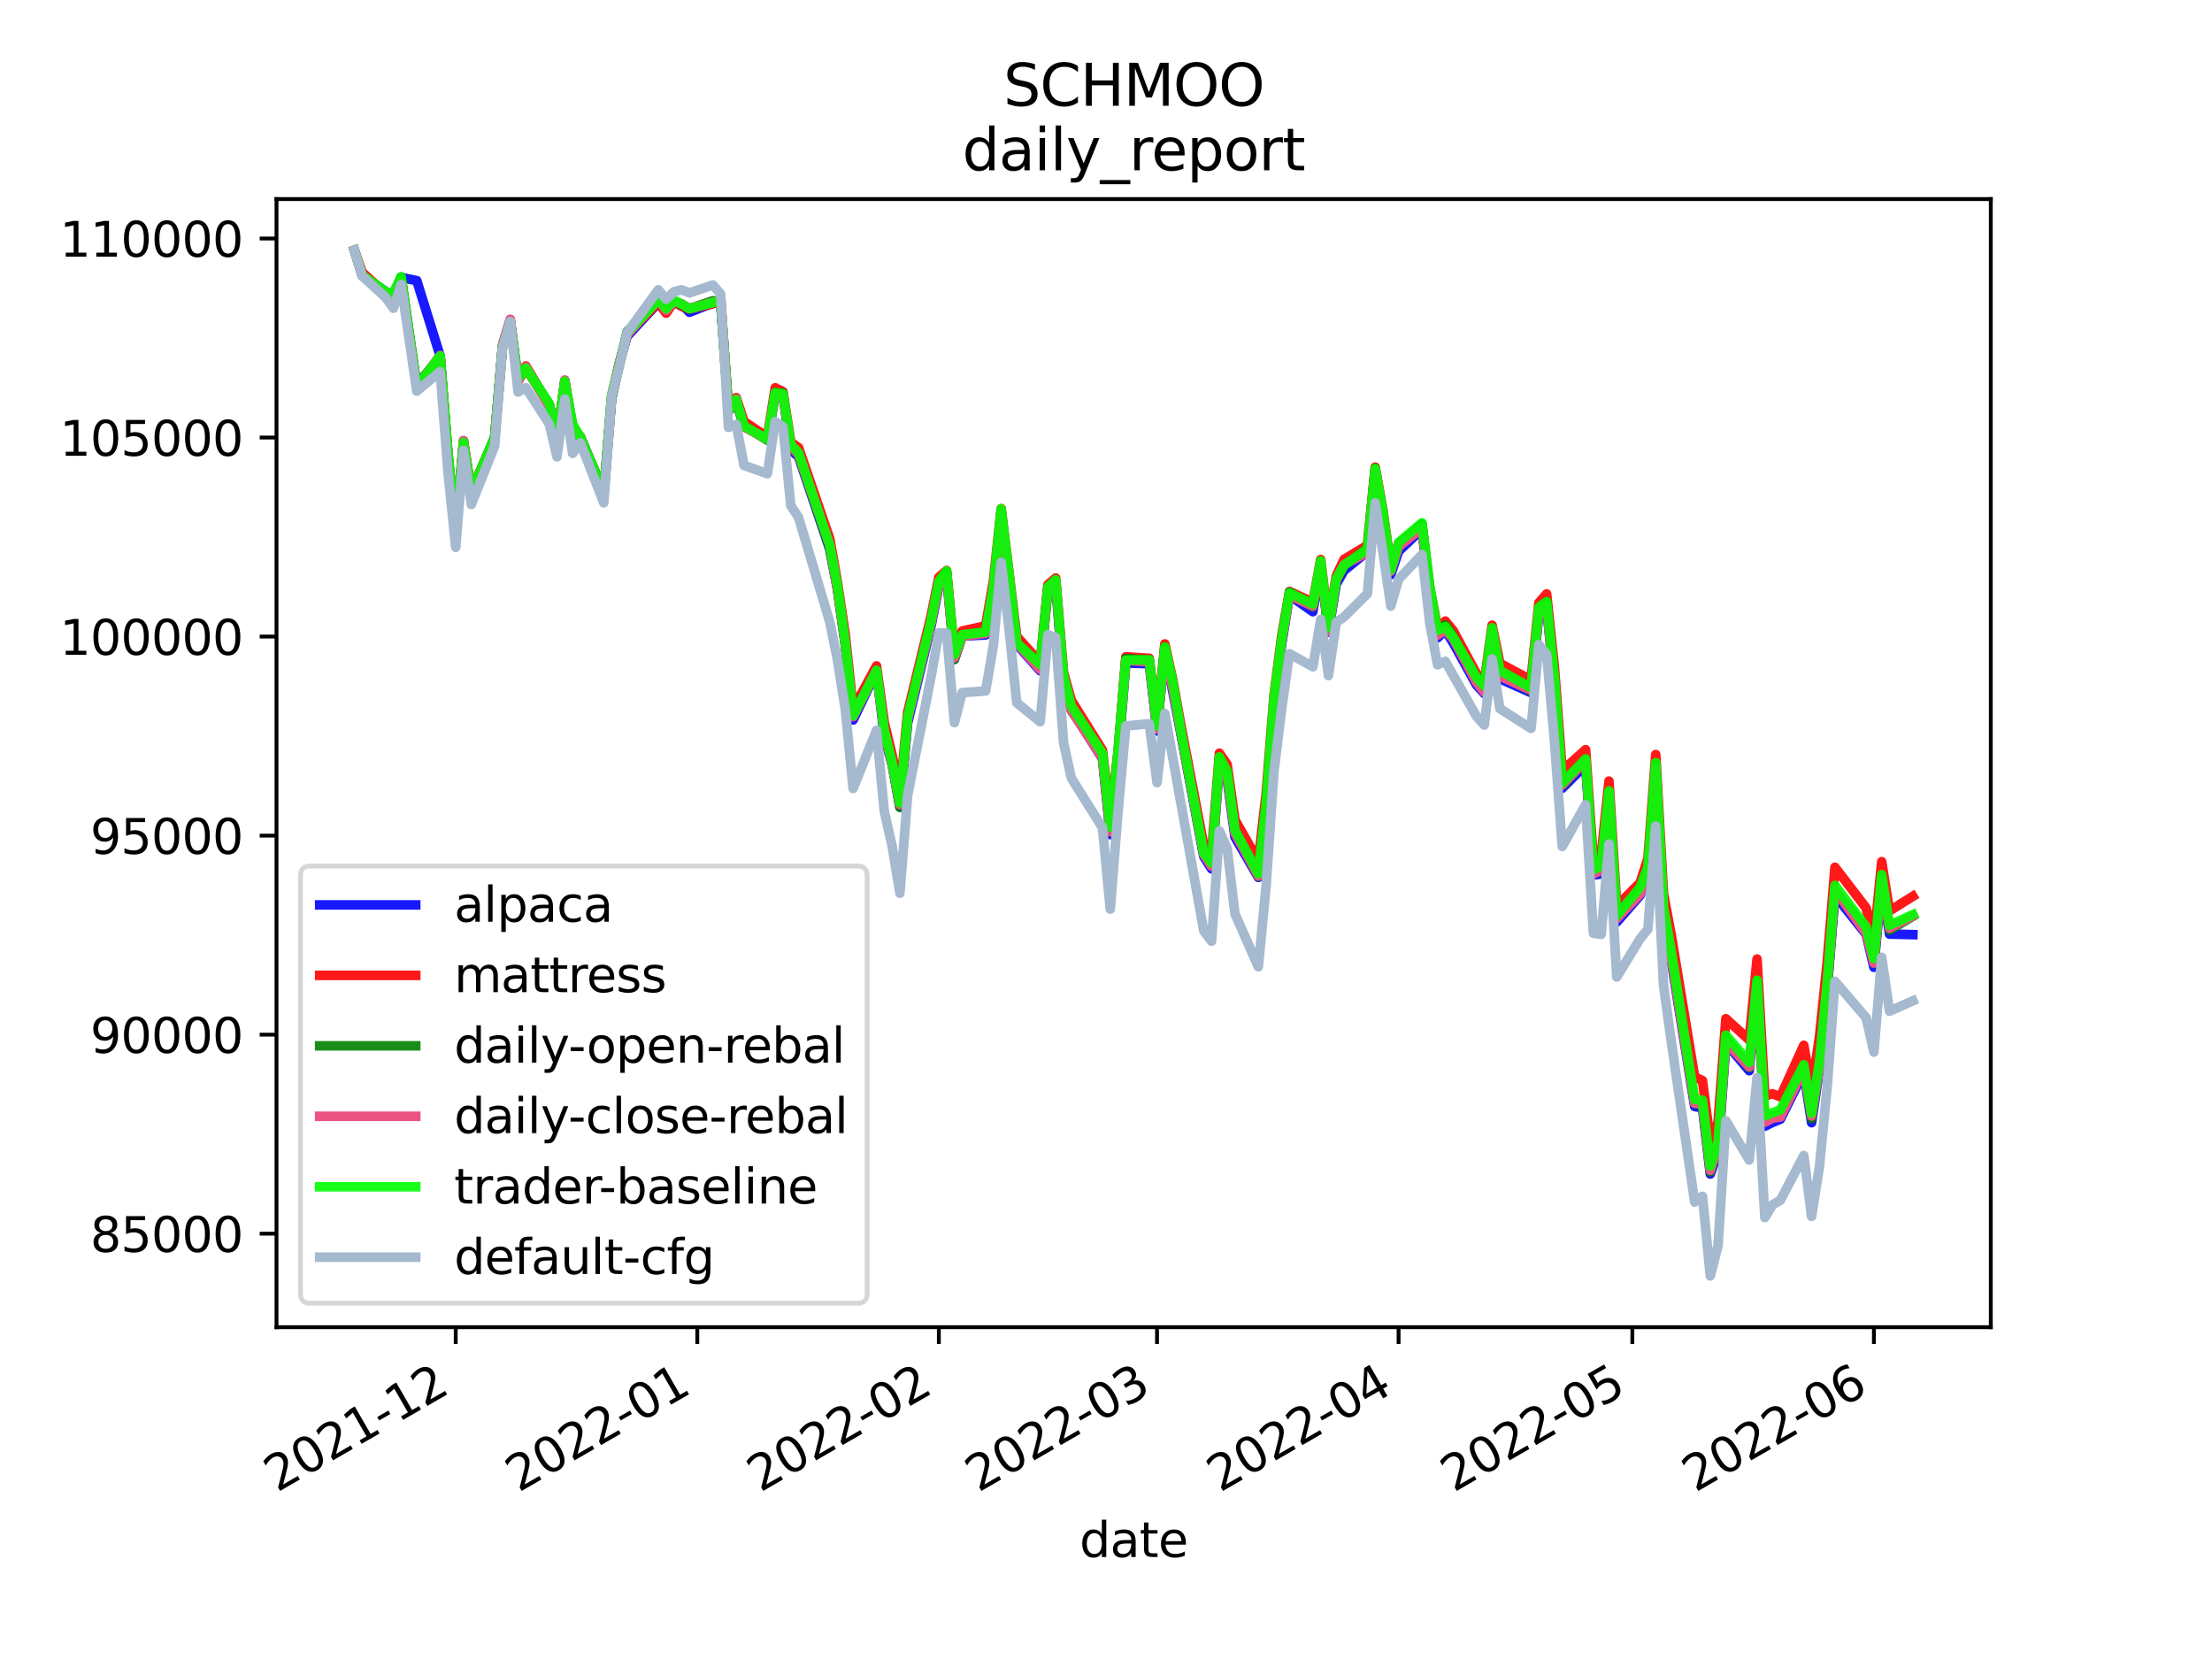 <?xml version="1.0" encoding="utf-8" standalone="no"?>
<!DOCTYPE svg PUBLIC "-//W3C//DTD SVG 1.1//EN"
  "http://www.w3.org/Graphics/SVG/1.1/DTD/svg11.dtd">
<svg height="345.6pt" version="1.1" viewBox="0 0 460.8 345.6" width="460.8pt" xmlns="http://www.w3.org/2000/svg" xmlns:xlink="http://www.w3.org/1999/xlink">
 <defs>
  <style type="text/css">*{stroke-linecap:butt;stroke-linejoin:round;}</style>
 </defs>
 <g id="figure_1">
  <g id="patch_1">
   <path d="M 0 345.6 
L 460.8 345.6 
L 460.8 0 
L 0 0 
z
" style="fill:#ffffff;"/>
  </g>
  <g id="axes_1">
   <g id="patch_2">
    <path d="M 57.6 276.48 
L 414.72 276.48 
L 414.72 41.472 
L 57.6 41.472 
z
" style="fill:#ffffff;"/>
   </g>
   <g id="matplotlib.axis_1">
    <g id="xtick_1">
     <g id="line2d_1">
      <defs>
       <path d="M 0 0 
L 0 3.5 
" id="m71622a6146" style="stroke:#000000;stroke-width:0.8;"/>
      </defs>
      <g>
       <use style="stroke:#000000;stroke-width:0.8;" x="94.935" xlink:href="#m71622a6146" y="276.48"/>
      </g>
     </g>
     <g id="text_1">
      <!-- 2021-12 -->
      <g transform="translate(57.71 310.952)rotate(-30)scale(0.1 -0.1)">
       <defs>
        <path d="M 1228 531 
L 3431 531 
L 3431 0 
L 469 0 
L 469 531 
Q 828 903 1448 1529 
Q 2069 2156 2228 2338 
Q 2531 2678 2651 2914 
Q 2772 3150 2772 3378 
Q 2772 3750 2511 3984 
Q 2250 4219 1831 4219 
Q 1534 4219 1204 4116 
Q 875 4013 500 3803 
L 500 4441 
Q 881 4594 1212 4672 
Q 1544 4750 1819 4750 
Q 2544 4750 2975 4387 
Q 3406 4025 3406 3419 
Q 3406 3131 3298 2873 
Q 3191 2616 2906 2266 
Q 2828 2175 2409 1742 
Q 1991 1309 1228 531 
z
" id="DejaVuSans-32" transform="scale(0.016)"/>
        <path d="M 2034 4250 
Q 1547 4250 1301 3770 
Q 1056 3291 1056 2328 
Q 1056 1369 1301 889 
Q 1547 409 2034 409 
Q 2525 409 2770 889 
Q 3016 1369 3016 2328 
Q 3016 3291 2770 3770 
Q 2525 4250 2034 4250 
z
M 2034 4750 
Q 2819 4750 3233 4129 
Q 3647 3509 3647 2328 
Q 3647 1150 3233 529 
Q 2819 -91 2034 -91 
Q 1250 -91 836 529 
Q 422 1150 422 2328 
Q 422 3509 836 4129 
Q 1250 4750 2034 4750 
z
" id="DejaVuSans-30" transform="scale(0.016)"/>
        <path d="M 794 531 
L 1825 531 
L 1825 4091 
L 703 3866 
L 703 4441 
L 1819 4666 
L 2450 4666 
L 2450 531 
L 3481 531 
L 3481 0 
L 794 0 
L 794 531 
z
" id="DejaVuSans-31" transform="scale(0.016)"/>
        <path d="M 313 2009 
L 1997 2009 
L 1997 1497 
L 313 1497 
L 313 2009 
z
" id="DejaVuSans-2d" transform="scale(0.016)"/>
       </defs>
       <use xlink:href="#DejaVuSans-32"/>
       <use x="63.623" xlink:href="#DejaVuSans-30"/>
       <use x="127.246" xlink:href="#DejaVuSans-32"/>
       <use x="190.869" xlink:href="#DejaVuSans-31"/>
       <use x="254.492" xlink:href="#DejaVuSans-2d"/>
       <use x="290.576" xlink:href="#DejaVuSans-31"/>
       <use x="354.199" xlink:href="#DejaVuSans-32"/>
      </g>
     </g>
    </g>
    <g id="xtick_2">
     <g id="line2d_2">
      <g>
       <use style="stroke:#000000;stroke-width:0.8;" x="145.257" xlink:href="#m71622a6146" y="276.48"/>
      </g>
     </g>
     <g id="text_2">
      <!-- 2022-01 -->
      <g transform="translate(108.032 310.952)rotate(-30)scale(0.1 -0.1)">
       <use xlink:href="#DejaVuSans-32"/>
       <use x="63.623" xlink:href="#DejaVuSans-30"/>
       <use x="127.246" xlink:href="#DejaVuSans-32"/>
       <use x="190.869" xlink:href="#DejaVuSans-32"/>
       <use x="254.492" xlink:href="#DejaVuSans-2d"/>
       <use x="290.576" xlink:href="#DejaVuSans-30"/>
       <use x="354.199" xlink:href="#DejaVuSans-31"/>
      </g>
     </g>
    </g>
    <g id="xtick_3">
     <g id="line2d_3">
      <g>
       <use style="stroke:#000000;stroke-width:0.8;" x="195.578" xlink:href="#m71622a6146" y="276.48"/>
      </g>
     </g>
     <g id="text_3">
      <!-- 2022-02 -->
      <g transform="translate(158.353 310.952)rotate(-30)scale(0.1 -0.1)">
       <use xlink:href="#DejaVuSans-32"/>
       <use x="63.623" xlink:href="#DejaVuSans-30"/>
       <use x="127.246" xlink:href="#DejaVuSans-32"/>
       <use x="190.869" xlink:href="#DejaVuSans-32"/>
       <use x="254.492" xlink:href="#DejaVuSans-2d"/>
       <use x="290.576" xlink:href="#DejaVuSans-30"/>
       <use x="354.199" xlink:href="#DejaVuSans-32"/>
      </g>
     </g>
    </g>
    <g id="xtick_4">
     <g id="line2d_4">
      <g>
       <use style="stroke:#000000;stroke-width:0.8;" x="241.03" xlink:href="#m71622a6146" y="276.48"/>
      </g>
     </g>
     <g id="text_4">
      <!-- 2022-03 -->
      <g transform="translate(203.805 310.952)rotate(-30)scale(0.1 -0.1)">
       <defs>
        <path d="M 2597 2516 
Q 3050 2419 3304 2112 
Q 3559 1806 3559 1356 
Q 3559 666 3084 287 
Q 2609 -91 1734 -91 
Q 1441 -91 1130 -33 
Q 819 25 488 141 
L 488 750 
Q 750 597 1062 519 
Q 1375 441 1716 441 
Q 2309 441 2620 675 
Q 2931 909 2931 1356 
Q 2931 1769 2642 2001 
Q 2353 2234 1838 2234 
L 1294 2234 
L 1294 2753 
L 1863 2753 
Q 2328 2753 2575 2939 
Q 2822 3125 2822 3475 
Q 2822 3834 2567 4026 
Q 2313 4219 1838 4219 
Q 1578 4219 1281 4162 
Q 984 4106 628 3988 
L 628 4550 
Q 988 4650 1302 4700 
Q 1616 4750 1894 4750 
Q 2613 4750 3031 4423 
Q 3450 4097 3450 3541 
Q 3450 3153 3228 2886 
Q 3006 2619 2597 2516 
z
" id="DejaVuSans-33" transform="scale(0.016)"/>
       </defs>
       <use xlink:href="#DejaVuSans-32"/>
       <use x="63.623" xlink:href="#DejaVuSans-30"/>
       <use x="127.246" xlink:href="#DejaVuSans-32"/>
       <use x="190.869" xlink:href="#DejaVuSans-32"/>
       <use x="254.492" xlink:href="#DejaVuSans-2d"/>
       <use x="290.576" xlink:href="#DejaVuSans-30"/>
       <use x="354.199" xlink:href="#DejaVuSans-33"/>
      </g>
     </g>
    </g>
    <g id="xtick_5">
     <g id="line2d_5">
      <g>
       <use style="stroke:#000000;stroke-width:0.8;" x="291.351" xlink:href="#m71622a6146" y="276.48"/>
      </g>
     </g>
     <g id="text_5">
      <!-- 2022-04 -->
      <g transform="translate(254.126 310.952)rotate(-30)scale(0.1 -0.1)">
       <defs>
        <path d="M 2419 4116 
L 825 1625 
L 2419 1625 
L 2419 4116 
z
M 2253 4666 
L 3047 4666 
L 3047 1625 
L 3713 1625 
L 3713 1100 
L 3047 1100 
L 3047 0 
L 2419 0 
L 2419 1100 
L 313 1100 
L 313 1709 
L 2253 4666 
z
" id="DejaVuSans-34" transform="scale(0.016)"/>
       </defs>
       <use xlink:href="#DejaVuSans-32"/>
       <use x="63.623" xlink:href="#DejaVuSans-30"/>
       <use x="127.246" xlink:href="#DejaVuSans-32"/>
       <use x="190.869" xlink:href="#DejaVuSans-32"/>
       <use x="254.492" xlink:href="#DejaVuSans-2d"/>
       <use x="290.576" xlink:href="#DejaVuSans-30"/>
       <use x="354.199" xlink:href="#DejaVuSans-34"/>
      </g>
     </g>
    </g>
    <g id="xtick_6">
     <g id="line2d_6">
      <g>
       <use style="stroke:#000000;stroke-width:0.8;" x="340.049" xlink:href="#m71622a6146" y="276.48"/>
      </g>
     </g>
     <g id="text_6">
      <!-- 2022-05 -->
      <g transform="translate(302.825 310.952)rotate(-30)scale(0.1 -0.1)">
       <defs>
        <path d="M 691 4666 
L 3169 4666 
L 3169 4134 
L 1269 4134 
L 1269 2991 
Q 1406 3038 1543 3061 
Q 1681 3084 1819 3084 
Q 2600 3084 3056 2656 
Q 3513 2228 3513 1497 
Q 3513 744 3044 326 
Q 2575 -91 1722 -91 
Q 1428 -91 1123 -41 
Q 819 9 494 109 
L 494 744 
Q 775 591 1075 516 
Q 1375 441 1709 441 
Q 2250 441 2565 725 
Q 2881 1009 2881 1497 
Q 2881 1984 2565 2268 
Q 2250 2553 1709 2553 
Q 1456 2553 1204 2497 
Q 953 2441 691 2322 
L 691 4666 
z
" id="DejaVuSans-35" transform="scale(0.016)"/>
       </defs>
       <use xlink:href="#DejaVuSans-32"/>
       <use x="63.623" xlink:href="#DejaVuSans-30"/>
       <use x="127.246" xlink:href="#DejaVuSans-32"/>
       <use x="190.869" xlink:href="#DejaVuSans-32"/>
       <use x="254.492" xlink:href="#DejaVuSans-2d"/>
       <use x="290.576" xlink:href="#DejaVuSans-30"/>
       <use x="354.199" xlink:href="#DejaVuSans-35"/>
      </g>
     </g>
    </g>
    <g id="xtick_7">
     <g id="line2d_7">
      <g>
       <use style="stroke:#000000;stroke-width:0.8;" x="390.371" xlink:href="#m71622a6146" y="276.48"/>
      </g>
     </g>
     <g id="text_7">
      <!-- 2022-06 -->
      <g transform="translate(353.146 310.952)rotate(-30)scale(0.1 -0.1)">
       <defs>
        <path d="M 2113 2584 
Q 1688 2584 1439 2293 
Q 1191 2003 1191 1497 
Q 1191 994 1439 701 
Q 1688 409 2113 409 
Q 2538 409 2786 701 
Q 3034 994 3034 1497 
Q 3034 2003 2786 2293 
Q 2538 2584 2113 2584 
z
M 3366 4563 
L 3366 3988 
Q 3128 4100 2886 4159 
Q 2644 4219 2406 4219 
Q 1781 4219 1451 3797 
Q 1122 3375 1075 2522 
Q 1259 2794 1537 2939 
Q 1816 3084 2150 3084 
Q 2853 3084 3261 2657 
Q 3669 2231 3669 1497 
Q 3669 778 3244 343 
Q 2819 -91 2113 -91 
Q 1303 -91 875 529 
Q 447 1150 447 2328 
Q 447 3434 972 4092 
Q 1497 4750 2381 4750 
Q 2619 4750 2861 4703 
Q 3103 4656 3366 4563 
z
" id="DejaVuSans-36" transform="scale(0.016)"/>
       </defs>
       <use xlink:href="#DejaVuSans-32"/>
       <use x="63.623" xlink:href="#DejaVuSans-30"/>
       <use x="127.246" xlink:href="#DejaVuSans-32"/>
       <use x="190.869" xlink:href="#DejaVuSans-32"/>
       <use x="254.492" xlink:href="#DejaVuSans-2d"/>
       <use x="290.576" xlink:href="#DejaVuSans-30"/>
       <use x="354.199" xlink:href="#DejaVuSans-36"/>
      </g>
     </g>
    </g>
    <g id="text_8">
     <!-- date -->
     <g transform="translate(224.885 324.351)scale(0.1 -0.1)">
      <defs>
       <path d="M 2906 2969 
L 2906 4863 
L 3481 4863 
L 3481 0 
L 2906 0 
L 2906 525 
Q 2725 213 2448 61 
Q 2172 -91 1784 -91 
Q 1150 -91 751 415 
Q 353 922 353 1747 
Q 353 2572 751 3078 
Q 1150 3584 1784 3584 
Q 2172 3584 2448 3432 
Q 2725 3281 2906 2969 
z
M 947 1747 
Q 947 1113 1208 752 
Q 1469 391 1925 391 
Q 2381 391 2643 752 
Q 2906 1113 2906 1747 
Q 2906 2381 2643 2742 
Q 2381 3103 1925 3103 
Q 1469 3103 1208 2742 
Q 947 2381 947 1747 
z
" id="DejaVuSans-64" transform="scale(0.016)"/>
       <path d="M 2194 1759 
Q 1497 1759 1228 1600 
Q 959 1441 959 1056 
Q 959 750 1161 570 
Q 1363 391 1709 391 
Q 2188 391 2477 730 
Q 2766 1069 2766 1631 
L 2766 1759 
L 2194 1759 
z
M 3341 1997 
L 3341 0 
L 2766 0 
L 2766 531 
Q 2569 213 2275 61 
Q 1981 -91 1556 -91 
Q 1019 -91 701 211 
Q 384 513 384 1019 
Q 384 1609 779 1909 
Q 1175 2209 1959 2209 
L 2766 2209 
L 2766 2266 
Q 2766 2663 2505 2880 
Q 2244 3097 1772 3097 
Q 1472 3097 1187 3025 
Q 903 2953 641 2809 
L 641 3341 
Q 956 3463 1253 3523 
Q 1550 3584 1831 3584 
Q 2591 3584 2966 3190 
Q 3341 2797 3341 1997 
z
" id="DejaVuSans-61" transform="scale(0.016)"/>
       <path d="M 1172 4494 
L 1172 3500 
L 2356 3500 
L 2356 3053 
L 1172 3053 
L 1172 1153 
Q 1172 725 1289 603 
Q 1406 481 1766 481 
L 2356 481 
L 2356 0 
L 1766 0 
Q 1100 0 847 248 
Q 594 497 594 1153 
L 594 3053 
L 172 3053 
L 172 3500 
L 594 3500 
L 594 4494 
L 1172 4494 
z
" id="DejaVuSans-74" transform="scale(0.016)"/>
       <path d="M 3597 1894 
L 3597 1613 
L 953 1613 
Q 991 1019 1311 708 
Q 1631 397 2203 397 
Q 2534 397 2845 478 
Q 3156 559 3463 722 
L 3463 178 
Q 3153 47 2828 -22 
Q 2503 -91 2169 -91 
Q 1331 -91 842 396 
Q 353 884 353 1716 
Q 353 2575 817 3079 
Q 1281 3584 2069 3584 
Q 2775 3584 3186 3129 
Q 3597 2675 3597 1894 
z
M 3022 2063 
Q 3016 2534 2758 2815 
Q 2500 3097 2075 3097 
Q 1594 3097 1305 2825 
Q 1016 2553 972 2059 
L 3022 2063 
z
" id="DejaVuSans-65" transform="scale(0.016)"/>
      </defs>
      <use xlink:href="#DejaVuSans-64"/>
      <use x="63.477" xlink:href="#DejaVuSans-61"/>
      <use x="124.756" xlink:href="#DejaVuSans-74"/>
      <use x="163.965" xlink:href="#DejaVuSans-65"/>
     </g>
    </g>
   </g>
   <g id="matplotlib.axis_2">
    <g id="ytick_1">
     <g id="line2d_8">
      <defs>
       <path d="M 0 0 
L -3.5 0 
" id="m36305929ef" style="stroke:#000000;stroke-width:0.8;"/>
      </defs>
      <g>
       <use style="stroke:#000000;stroke-width:0.8;" x="57.6" xlink:href="#m36305929ef" y="257.002"/>
      </g>
     </g>
     <g id="text_9">
      <!-- 85000 -->
      <g transform="translate(18.788 260.801)scale(0.1 -0.1)">
       <defs>
        <path d="M 2034 2216 
Q 1584 2216 1326 1975 
Q 1069 1734 1069 1313 
Q 1069 891 1326 650 
Q 1584 409 2034 409 
Q 2484 409 2743 651 
Q 3003 894 3003 1313 
Q 3003 1734 2745 1975 
Q 2488 2216 2034 2216 
z
M 1403 2484 
Q 997 2584 770 2862 
Q 544 3141 544 3541 
Q 544 4100 942 4425 
Q 1341 4750 2034 4750 
Q 2731 4750 3128 4425 
Q 3525 4100 3525 3541 
Q 3525 3141 3298 2862 
Q 3072 2584 2669 2484 
Q 3125 2378 3379 2068 
Q 3634 1759 3634 1313 
Q 3634 634 3220 271 
Q 2806 -91 2034 -91 
Q 1263 -91 848 271 
Q 434 634 434 1313 
Q 434 1759 690 2068 
Q 947 2378 1403 2484 
z
M 1172 3481 
Q 1172 3119 1398 2916 
Q 1625 2713 2034 2713 
Q 2441 2713 2670 2916 
Q 2900 3119 2900 3481 
Q 2900 3844 2670 4047 
Q 2441 4250 2034 4250 
Q 1625 4250 1398 4047 
Q 1172 3844 1172 3481 
z
" id="DejaVuSans-38" transform="scale(0.016)"/>
       </defs>
       <use xlink:href="#DejaVuSans-38"/>
       <use x="63.623" xlink:href="#DejaVuSans-35"/>
       <use x="127.246" xlink:href="#DejaVuSans-30"/>
       <use x="190.869" xlink:href="#DejaVuSans-30"/>
       <use x="254.492" xlink:href="#DejaVuSans-30"/>
      </g>
     </g>
    </g>
    <g id="ytick_2">
     <g id="line2d_9">
      <g>
       <use style="stroke:#000000;stroke-width:0.8;" x="57.6" xlink:href="#m36305929ef" y="215.538"/>
      </g>
     </g>
     <g id="text_10">
      <!-- 90000 -->
      <g transform="translate(18.788 219.337)scale(0.1 -0.1)">
       <defs>
        <path d="M 703 97 
L 703 672 
Q 941 559 1184 500 
Q 1428 441 1663 441 
Q 2288 441 2617 861 
Q 2947 1281 2994 2138 
Q 2813 1869 2534 1725 
Q 2256 1581 1919 1581 
Q 1219 1581 811 2004 
Q 403 2428 403 3163 
Q 403 3881 828 4315 
Q 1253 4750 1959 4750 
Q 2769 4750 3195 4129 
Q 3622 3509 3622 2328 
Q 3622 1225 3098 567 
Q 2575 -91 1691 -91 
Q 1453 -91 1209 -44 
Q 966 3 703 97 
z
M 1959 2075 
Q 2384 2075 2632 2365 
Q 2881 2656 2881 3163 
Q 2881 3666 2632 3958 
Q 2384 4250 1959 4250 
Q 1534 4250 1286 3958 
Q 1038 3666 1038 3163 
Q 1038 2656 1286 2365 
Q 1534 2075 1959 2075 
z
" id="DejaVuSans-39" transform="scale(0.016)"/>
       </defs>
       <use xlink:href="#DejaVuSans-39"/>
       <use x="63.623" xlink:href="#DejaVuSans-30"/>
       <use x="127.246" xlink:href="#DejaVuSans-30"/>
       <use x="190.869" xlink:href="#DejaVuSans-30"/>
       <use x="254.492" xlink:href="#DejaVuSans-30"/>
      </g>
     </g>
    </g>
    <g id="ytick_3">
     <g id="line2d_10">
      <g>
       <use style="stroke:#000000;stroke-width:0.8;" x="57.6" xlink:href="#m36305929ef" y="174.074"/>
      </g>
     </g>
     <g id="text_11">
      <!-- 95000 -->
      <g transform="translate(18.788 177.873)scale(0.1 -0.1)">
       <use xlink:href="#DejaVuSans-39"/>
       <use x="63.623" xlink:href="#DejaVuSans-35"/>
       <use x="127.246" xlink:href="#DejaVuSans-30"/>
       <use x="190.869" xlink:href="#DejaVuSans-30"/>
       <use x="254.492" xlink:href="#DejaVuSans-30"/>
      </g>
     </g>
    </g>
    <g id="ytick_4">
     <g id="line2d_11">
      <g>
       <use style="stroke:#000000;stroke-width:0.8;" x="57.6" xlink:href="#m36305929ef" y="132.61"/>
      </g>
     </g>
     <g id="text_12">
      <!-- 100000 -->
      <g transform="translate(12.425 136.409)scale(0.1 -0.1)">
       <use xlink:href="#DejaVuSans-31"/>
       <use x="63.623" xlink:href="#DejaVuSans-30"/>
       <use x="127.246" xlink:href="#DejaVuSans-30"/>
       <use x="190.869" xlink:href="#DejaVuSans-30"/>
       <use x="254.492" xlink:href="#DejaVuSans-30"/>
       <use x="318.115" xlink:href="#DejaVuSans-30"/>
      </g>
     </g>
    </g>
    <g id="ytick_5">
     <g id="line2d_12">
      <g>
       <use style="stroke:#000000;stroke-width:0.8;" x="57.6" xlink:href="#m36305929ef" y="91.146"/>
      </g>
     </g>
     <g id="text_13">
      <!-- 105000 -->
      <g transform="translate(12.425 94.945)scale(0.1 -0.1)">
       <use xlink:href="#DejaVuSans-31"/>
       <use x="63.623" xlink:href="#DejaVuSans-30"/>
       <use x="127.246" xlink:href="#DejaVuSans-35"/>
       <use x="190.869" xlink:href="#DejaVuSans-30"/>
       <use x="254.492" xlink:href="#DejaVuSans-30"/>
       <use x="318.115" xlink:href="#DejaVuSans-30"/>
      </g>
     </g>
    </g>
    <g id="ytick_6">
     <g id="line2d_13">
      <g>
       <use style="stroke:#000000;stroke-width:0.8;" x="57.6" xlink:href="#m36305929ef" y="49.682"/>
      </g>
     </g>
     <g id="text_14">
      <!-- 110000 -->
      <g transform="translate(12.425 53.481)scale(0.1 -0.1)">
       <use xlink:href="#DejaVuSans-31"/>
       <use x="63.623" xlink:href="#DejaVuSans-31"/>
       <use x="127.246" xlink:href="#DejaVuSans-30"/>
       <use x="190.869" xlink:href="#DejaVuSans-30"/>
       <use x="254.492" xlink:href="#DejaVuSans-30"/>
       <use x="318.115" xlink:href="#DejaVuSans-30"/>
      </g>
     </g>
    </g>
   </g>
   <g id="line2d_14">
    <path clip-path="url(#pebfef2910b)" d="M 73.833 52.154 
L 75.456 57.334 
L 80.326 60.711 
L 81.949 61.532 
L 83.572 57.808 
L 86.819 58.454 
L 91.689 74.152 
L 93.312 94.46 
L 94.935 110.737 
L 96.559 92.384 
L 98.182 102.815 
L 103.052 91.159 
L 104.675 72.065 
L 106.298 66.673 
L 107.921 79.144 
L 109.545 76.431 
L 114.415 84.424 
L 116.038 91.717 
L 117.661 79.714 
L 119.284 88.915 
L 120.908 91.333 
L 125.777 103.071 
L 127.401 83.107 
L 129.024 75.633 
L 130.647 70.045 
L 137.14 63.048 
L 138.764 64.478 
L 140.387 63.072 
L 142.01 63.389 
L 143.633 65.048 
L 148.503 63.121 
L 150.127 63.063 
L 151.75 85.426 
L 153.373 83.763 
L 154.996 88.796 
L 159.866 91.333 
L 161.489 82.39 
L 163.113 82.247 
L 164.736 93.709 
L 166.359 95.164 
L 172.852 114.412 
L 174.476 122.853 
L 176.099 134.469 
L 177.722 149.994 
L 182.592 139.795 
L 184.215 153.33 
L 185.839 159.25 
L 187.462 168.119 
L 189.085 150.582 
L 193.955 130.429 
L 195.578 122.147 
L 197.201 119.849 
L 198.825 137.338 
L 200.448 132.507 
L 205.318 132.268 
L 206.941 123.44 
L 208.564 106.465 
L 211.811 134.242 
L 216.681 139.731 
L 218.304 122.616 
L 219.927 121.991 
L 221.551 141.904 
L 223.174 147.776 
L 229.667 158.071 
L 231.29 173.86 
L 232.913 157.996 
L 234.537 138.097 
L 239.407 138.28 
L 241.03 152.262 
L 242.653 135.479 
L 245.9 152.291 
L 250.769 178.452 
L 252.393 180.994 
L 254.016 159.022 
L 255.639 162.283 
L 257.263 174.38 
L 262.132 182.776 
L 263.756 168.622 
L 265.379 146.897 
L 267.002 134.129 
L 268.625 124.015 
L 273.495 127.425 
L 275.119 117.967 
L 276.742 131.68 
L 278.365 121.682 
L 279.988 118.851 
L 284.858 114.905 
L 286.481 98.322 
L 288.105 108.362 
L 289.728 119.713 
L 291.351 114.848 
L 296.221 110.204 
L 297.844 123.863 
L 299.468 132.867 
L 301.091 131.293 
L 302.714 133.896 
L 307.584 142.705 
L 309.207 144.477 
L 310.831 131.666 
L 312.454 141.407 
L 318.947 144.293 
L 320.57 127.859 
L 322.193 126.55 
L 323.817 142.525 
L 325.44 164.209 
L 330.31 159.335 
L 331.933 182.293 
L 333.556 182.063 
L 335.18 165.959 
L 336.803 192.083 
L 341.673 186.511 
L 343.296 181.739 
L 344.919 160.833 
L 346.543 190.025 
L 353.036 230.503 
L 354.659 230.8 
L 356.282 244.572 
L 357.905 240.118 
L 359.529 217.282 
L 364.399 223.045 
L 366.022 205.266 
L 367.645 234.613 
L 369.268 233.808 
L 370.892 233.146 
L 375.761 223.356 
L 377.385 233.882 
L 379.008 222.875 
L 380.631 206.312 
L 382.255 186.46 
L 388.748 194.631 
L 390.371 201.502 
L 391.994 183.865 
L 393.617 194.588 
L 398.487 194.701 
L 398.487 194.701 
" style="fill:none;stroke:#0000ff;stroke-linecap:square;stroke-opacity:0.9;stroke-width:2;"/>
   </g>
   <g id="line2d_15">
    <path clip-path="url(#pebfef2910b)" d="M 73.833 52.154 
L 75.456 56.724 
L 80.326 61.152 
L 81.949 61.224 
L 83.572 57.908 
L 86.819 80.539 
L 91.689 74.156 
L 93.312 94.742 
L 94.935 111.049 
L 96.559 92.265 
L 98.182 102.255 
L 103.052 91.207 
L 104.675 72.291 
L 106.298 66.963 
L 107.921 79.301 
L 109.545 76.243 
L 114.415 84.474 
L 116.038 91.288 
L 117.661 79.541 
L 119.284 89.122 
L 120.908 91.042 
L 125.777 103.04 
L 127.401 82.773 
L 129.024 75.757 
L 130.647 69.542 
L 137.14 63.024 
L 138.764 65.244 
L 140.387 62.891 
L 142.01 63.825 
L 143.633 64.375 
L 148.503 63.276 
L 150.127 62.374 
L 151.75 85.086 
L 153.373 82.839 
L 154.996 87.8 
L 159.866 91.063 
L 161.489 80.784 
L 163.113 81.615 
L 164.736 92.096 
L 166.359 93.263 
L 172.852 112.21 
L 174.476 121.438 
L 176.099 132.317 
L 177.722 147.713 
L 182.592 138.721 
L 184.215 150.495 
L 185.839 157.27 
L 187.462 165.36 
L 189.085 148.387 
L 193.955 128.334 
L 195.578 120.252 
L 197.201 118.85 
L 198.825 135.873 
L 200.448 131.447 
L 205.318 130.373 
L 206.941 121.035 
L 208.564 105.956 
L 211.811 132.59 
L 216.681 138.005 
L 218.304 121.79 
L 219.927 120.416 
L 221.551 140.072 
L 223.174 145.888 
L 229.667 156.283 
L 231.29 170.84 
L 232.913 156.564 
L 234.537 136.832 
L 239.407 137.134 
L 241.03 150.735 
L 242.653 134.141 
L 244.276 141.452 
L 245.9 150.533 
L 250.769 176.086 
L 252.393 177.901 
L 254.016 156.901 
L 255.639 159.26 
L 257.263 170.794 
L 262.132 179.358 
L 263.756 165.343 
L 265.379 145 
L 267.002 132.44 
L 268.625 123.223 
L 273.495 125.436 
L 275.119 116.551 
L 276.742 130.154 
L 278.365 119.996 
L 279.988 116.525 
L 284.858 113.606 
L 286.481 97.315 
L 288.105 106.351 
L 289.728 118.034 
L 291.351 113.252 
L 296.221 109.32 
L 297.844 122.45 
L 299.468 130.775 
L 301.091 129.38 
L 302.714 131.35 
L 307.584 140.338 
L 309.207 142.122 
L 310.831 130.238 
L 312.454 138.185 
L 318.947 141.663 
L 320.57 125.578 
L 322.193 123.716 
L 323.817 139.043 
L 325.44 160.533 
L 330.31 156.166 
L 331.933 179.249 
L 333.556 178.22 
L 335.18 162.716 
L 336.803 188.776 
L 341.673 183.878 
L 343.296 178.812 
L 344.919 157.192 
L 346.543 186.246 
L 348.166 194.819 
L 353.036 224.367 
L 354.659 225.092 
L 356.282 237.806 
L 357.905 233.777 
L 359.529 212.209 
L 364.399 216.646 
L 366.022 199.791 
L 367.645 228.263 
L 369.268 227.868 
L 370.892 228.483 
L 375.761 217.756 
L 377.385 226.993 
L 379.008 216.158 
L 380.631 200.512 
L 382.255 180.666 
L 388.748 189.142 
L 390.371 195.891 
L 391.994 179.501 
L 393.617 189.753 
L 398.487 186.719 
L 398.487 186.719 
" style="fill:none;stroke:#ff0000;stroke-linecap:square;stroke-opacity:0.9;stroke-width:2;"/>
   </g>
   <g id="line2d_16">
    <path clip-path="url(#pebfef2910b)" d="M 73.833 52.154 
L 75.456 57.469 
L 80.326 61.022 
L 81.949 61.315 
L 83.572 57.686 
L 86.819 80.185 
L 91.689 74.337 
L 93.312 94.577 
L 94.935 110.65 
L 96.559 91.812 
L 98.182 102.718 
L 103.052 91.058 
L 104.675 72.387 
L 106.298 67.231 
L 107.921 79.352 
L 109.545 76.74 
L 114.415 84.234 
L 116.038 91.727 
L 117.661 79.301 
L 119.284 88.992 
L 120.908 90.967 
L 125.777 102.434 
L 127.401 83.006 
L 130.647 69.064 
L 137.14 62.519 
L 138.764 64.241 
L 140.387 62.921 
L 142.01 63.518 
L 143.633 64.296 
L 148.503 62.643 
L 150.127 62.843 
L 151.75 85.711 
L 153.373 83.692 
L 154.996 88.741 
L 159.866 91.705 
L 161.489 81.753 
L 163.113 81.959 
L 164.736 93.357 
L 166.359 94.656 
L 172.852 114.164 
L 174.476 122.819 
L 176.099 134.261 
L 177.722 149.127 
L 182.592 139.679 
L 184.215 152.459 
L 185.839 158.813 
L 187.462 168.187 
L 189.085 149.479 
L 193.955 129.695 
L 195.578 121.427 
L 197.201 119.289 
L 198.825 137.377 
L 200.448 132.528 
L 205.318 131.742 
L 206.941 122.871 
L 208.564 106.79 
L 211.811 133.764 
L 216.681 138.98 
L 218.304 122.287 
L 219.927 121.233 
L 221.551 141.053 
L 223.174 148.038 
L 229.667 157.55 
L 231.29 173.183 
L 232.913 156.666 
L 234.537 137.21 
L 239.407 137.525 
L 241.03 151.812 
L 242.653 134.886 
L 244.276 142.552 
L 245.9 152.061 
L 250.769 177.938 
L 252.393 179.825 
L 254.016 158.255 
L 255.639 161.185 
L 257.263 173.121 
L 262.132 182.561 
L 263.756 167.501 
L 265.379 146.272 
L 267.002 133.386 
L 268.625 123.351 
L 273.495 126.42 
L 275.119 117.818 
L 276.742 131.33 
L 278.365 121.061 
L 279.988 117.923 
L 284.858 114.273 
L 286.481 97.594 
L 288.105 107.391 
L 289.728 118.452 
L 291.351 113.86 
L 296.221 109.07 
L 297.844 122.626 
L 299.468 131.955 
L 301.091 130.213 
L 302.714 132.507 
L 307.584 141.98 
L 309.207 143.426 
L 310.831 131.309 
L 312.454 140.536 
L 318.947 143.939 
L 320.57 127.32 
L 322.193 125.345 
L 323.817 141.467 
L 325.44 163.722 
L 330.31 158.28 
L 331.933 181.566 
L 333.556 181.217 
L 335.18 165.539 
L 336.803 191.065 
L 341.673 185.626 
L 343.296 181.562 
L 344.919 159.502 
L 346.543 189.37 
L 348.166 199.324 
L 353.036 229.896 
L 354.659 230.176 
L 356.282 244.103 
L 357.905 239.012 
L 359.529 216.245 
L 364.399 222.424 
L 366.022 204.414 
L 367.645 233.34 
L 369.268 232.47 
L 370.892 232.198 
L 375.761 222.621 
L 377.385 233.011 
L 379.008 221.715 
L 380.631 206.068 
L 382.255 185.561 
L 388.748 193.7 
L 390.371 200.54 
L 391.994 182.866 
L 393.617 193.771 
L 398.487 190.866 
L 398.487 190.866 
" style="fill:none;stroke:#008000;stroke-linecap:square;stroke-opacity:0.9;stroke-width:2;"/>
   </g>
   <g id="line2d_17">
    <path clip-path="url(#pebfef2910b)" d="M 73.833 52.154 
L 75.456 57.327 
L 80.326 60.921 
L 81.949 61.277 
L 83.572 58.489 
L 86.819 80.64 
L 91.689 74.041 
L 93.312 94.764 
L 94.935 110.725 
L 96.559 91.8 
L 98.182 102.757 
L 103.052 91.547 
L 104.675 71.782 
L 106.298 66.501 
L 107.921 79.533 
L 109.545 76.442 
L 114.415 84.655 
L 116.038 91.471 
L 117.661 79.159 
L 119.284 88.888 
L 120.908 91.133 
L 125.777 103.067 
L 127.401 82.497 
L 129.024 75.589 
L 130.647 69.679 
L 137.14 62.518 
L 138.764 64.634 
L 140.387 62.836 
L 142.01 63.292 
L 143.633 64.27 
L 148.503 62.957 
L 150.127 62.675 
L 151.75 85.406 
L 153.373 83.106 
L 154.996 88.959 
L 159.866 91.459 
L 161.489 81.94 
L 163.113 82.487 
L 164.736 92.768 
L 166.359 94.727 
L 172.852 113.559 
L 174.476 122.859 
L 176.099 134.06 
L 177.722 149.292 
L 182.592 139.753 
L 184.215 152.587 
L 185.839 159.098 
L 187.462 167.612 
L 189.085 149.77 
L 193.955 129.889 
L 195.578 121.628 
L 197.201 120.188 
L 198.825 137.001 
L 200.448 132.512 
L 205.318 131.947 
L 206.941 122.551 
L 208.564 106.926 
L 211.811 134.007 
L 216.681 139.463 
L 218.304 122.495 
L 219.927 121.25 
L 221.551 141.682 
L 223.174 147.942 
L 229.667 157.969 
L 231.29 173.246 
L 232.913 157.421 
L 234.537 137.578 
L 239.407 137.87 
L 241.03 151.827 
L 242.653 135.684 
L 244.276 143.187 
L 250.769 178.026 
L 252.393 180.446 
L 254.016 158.75 
L 255.639 161.806 
L 257.263 173.578 
L 262.132 182.473 
L 263.756 168.435 
L 265.379 146.245 
L 267.002 133.557 
L 268.625 124.029 
L 273.495 126.271 
L 275.119 117.514 
L 276.742 131.479 
L 278.365 120.716 
L 279.988 117.622 
L 284.858 115.094 
L 286.481 97.921 
L 288.105 107.216 
L 289.728 118.992 
L 291.351 113.89 
L 296.221 109.928 
L 297.844 123.43 
L 299.468 132.295 
L 301.091 131.249 
L 302.714 133.053 
L 307.584 142.113 
L 309.207 144.179 
L 310.831 131.434 
L 312.454 140.853 
L 318.947 143.77 
L 320.57 127.169 
L 322.193 126.195 
L 323.817 142.235 
L 325.44 163.489 
L 330.31 158.456 
L 331.933 182.037 
L 333.556 181.296 
L 335.18 165.292 
L 336.803 191.377 
L 341.673 186.201 
L 343.296 181.686 
L 344.919 160.08 
L 346.543 189.502 
L 353.036 229.808 
L 354.659 230.014 
L 356.282 243.791 
L 357.905 238.77 
L 359.529 217.078 
L 364.399 222.233 
L 366.022 205.155 
L 367.645 233.774 
L 369.268 232.951 
L 370.892 232.692 
L 375.761 222.724 
L 377.385 232.485 
L 379.008 222.38 
L 380.631 205.51 
L 382.255 185.337 
L 388.748 194.407 
L 390.371 200.628 
L 391.994 183.317 
L 393.617 193.387 
L 398.487 190.743 
L 398.487 190.743 
" style="fill:none;stroke:#ec5283;stroke-linecap:square;stroke-width:2;"/>
   </g>
   <g id="line2d_18">
    <path clip-path="url(#pebfef2910b)" d="M 73.833 52.154 
L 75.456 57.322 
L 80.326 60.74 
L 81.949 61.127 
L 83.572 57.7 
L 86.819 80.651 
L 91.689 74.15 
L 93.312 94.106 
L 94.935 110.554 
L 96.559 92.172 
L 98.182 102.509 
L 103.052 91.132 
L 104.675 72.275 
L 106.298 67.073 
L 107.921 78.871 
L 109.545 76.707 
L 114.415 84.051 
L 116.038 91.469 
L 117.661 79.43 
L 119.284 88.294 
L 120.908 91.122 
L 125.777 102.729 
L 127.401 82.305 
L 130.647 69.374 
L 137.14 62.424 
L 138.764 64.306 
L 140.387 62.553 
L 142.01 63.327 
L 143.633 64.324 
L 150.127 62.615 
L 151.75 85.567 
L 153.373 83.259 
L 154.996 88.74 
L 159.866 91.524 
L 161.489 81.813 
L 163.113 82.029 
L 164.736 92.587 
L 166.359 94.312 
L 172.852 113.527 
L 174.476 122.102 
L 176.099 133.904 
L 177.722 149.052 
L 182.592 139.638 
L 184.215 152.129 
L 185.839 158.823 
L 187.462 167.241 
L 189.085 149.366 
L 193.955 129.341 
L 195.578 121.095 
L 197.201 118.945 
L 198.825 136.371 
L 200.448 132.211 
L 205.318 131.656 
L 206.941 122.361 
L 208.564 105.989 
L 210.188 119.328 
L 211.811 133.956 
L 216.681 138.392 
L 218.304 122.267 
L 219.927 120.765 
L 221.551 140.708 
L 223.174 147.036 
L 229.667 156.922 
L 231.29 172.281 
L 232.913 156.591 
L 234.537 137.503 
L 239.407 137.455 
L 241.03 151.201 
L 242.653 134.783 
L 244.276 141.75 
L 245.9 151.58 
L 250.769 177.7 
L 252.393 179.767 
L 254.016 157.665 
L 255.639 160.651 
L 257.263 172.904 
L 262.132 181.999 
L 263.756 167.317 
L 265.379 145.378 
L 267.002 133.108 
L 268.625 123.501 
L 273.495 125.851 
L 275.119 116.815 
L 276.742 130.787 
L 278.365 120.562 
L 279.988 117.723 
L 284.858 114.364 
L 286.481 97.621 
L 288.105 106.568 
L 289.728 118.727 
L 291.351 113.015 
L 296.221 108.923 
L 297.844 122.174 
L 299.468 131.334 
L 301.091 130.534 
L 302.714 132.707 
L 307.584 141.083 
L 309.207 142.89 
L 310.831 130.782 
L 312.454 139.66 
L 318.947 143.278 
L 320.57 126.508 
L 322.193 125.35 
L 323.817 141.072 
L 325.44 163.097 
L 330.31 158.097 
L 331.933 181.186 
L 333.556 180.365 
L 335.18 164.75 
L 336.803 190.736 
L 341.673 184.819 
L 343.296 180.614 
L 344.919 158.868 
L 346.543 188.969 
L 348.166 198.166 
L 353.036 229.018 
L 354.659 229.191 
L 356.282 242.889 
L 357.905 237.821 
L 359.529 215.65 
L 364.399 221.312 
L 366.022 204.204 
L 367.645 232.432 
L 370.892 231.172 
L 375.761 221.806 
L 377.385 231.882 
L 379.008 221.258 
L 380.631 204.808 
L 382.255 184.44 
L 388.748 193.088 
L 390.371 199.658 
L 391.994 182.188 
L 393.617 192.762 
L 398.487 190.527 
L 398.487 190.527 
" style="fill:none;stroke:#00ff00;stroke-linecap:square;stroke-opacity:0.9;stroke-width:2;"/>
   </g>
   <g id="line2d_19">
    <path clip-path="url(#pebfef2910b)" d="M 73.833 52.154 
L 75.456 57.507 
L 80.326 61.95 
L 81.949 64.213 
L 83.572 59.271 
L 86.819 81.476 
L 91.689 77.432 
L 93.312 98.214 
L 94.935 114.022 
L 96.559 93.827 
L 98.182 105.092 
L 103.052 92.908 
L 104.675 72.582 
L 106.298 66.961 
L 107.921 81.65 
L 109.545 80.782 
L 114.415 88.303 
L 116.038 95.169 
L 117.661 83.135 
L 119.284 94.442 
L 120.908 92.284 
L 125.777 104.742 
L 127.401 82.727 
L 129.024 76.386 
L 130.647 69.293 
L 137.14 60.366 
L 138.764 62.34 
L 140.387 60.782 
L 142.01 60.367 
L 143.633 61.008 
L 148.503 59.369 
L 150.127 61.243 
L 151.75 89.026 
L 153.373 88.442 
L 154.996 96.944 
L 159.866 98.686 
L 161.489 87.817 
L 163.113 88.927 
L 164.736 105.315 
L 166.359 107.805 
L 172.852 129.572 
L 174.476 137.603 
L 176.099 147.85 
L 177.722 164.247 
L 182.592 152.148 
L 184.215 169.064 
L 185.839 176.215 
L 187.462 186.065 
L 189.085 165.648 
L 193.955 140.966 
L 195.578 131.831 
L 197.201 131.887 
L 198.825 150.532 
L 200.448 144.287 
L 205.318 143.939 
L 206.941 134.475 
L 208.564 117.148 
L 210.188 130.949 
L 211.811 146.408 
L 216.681 150.354 
L 218.304 132.234 
L 219.927 132.816 
L 221.551 154.668 
L 223.174 162.082 
L 229.667 172.446 
L 231.29 189.373 
L 232.913 169.104 
L 234.537 151.237 
L 239.407 150.771 
L 241.03 163.015 
L 242.653 148.634 
L 250.769 193.926 
L 252.393 196.058 
L 254.016 173.093 
L 255.639 176.682 
L 257.263 190.379 
L 262.132 201.397 
L 263.756 184.489 
L 265.379 160.814 
L 267.002 147.616 
L 268.625 136.18 
L 273.495 138.9 
L 275.119 129.057 
L 276.742 140.738 
L 278.365 129.637 
L 279.988 128.525 
L 284.858 123.662 
L 286.481 104.757 
L 288.105 115.115 
L 289.728 126.254 
L 291.351 120.662 
L 296.221 115.54 
L 297.844 129.768 
L 299.468 138.485 
L 301.091 137.773 
L 307.584 149.24 
L 309.207 151.041 
L 310.831 137.268 
L 312.454 147.628 
L 318.947 151.739 
L 320.57 134.3 
L 322.193 136.363 
L 323.817 154.31 
L 325.44 176.335 
L 330.31 167.653 
L 331.933 194.406 
L 333.556 194.65 
L 335.18 175.83 
L 336.803 203.525 
L 341.673 195.532 
L 343.296 193.572 
L 344.919 172.09 
L 346.543 205.303 
L 348.166 217.047 
L 353.036 250.418 
L 354.659 249.217 
L 356.282 265.798 
L 357.905 259.442 
L 359.529 233.481 
L 364.399 241.649 
L 366.022 224.514 
L 367.645 253.641 
L 369.268 250.979 
L 370.892 250.021 
L 375.761 240.716 
L 377.385 253.394 
L 379.008 243.134 
L 380.631 226.481 
L 382.255 204.435 
L 388.748 212.015 
L 390.371 219.182 
L 391.994 199.437 
L 393.617 210.659 
L 398.487 208.49 
L 398.487 208.49 
" style="fill:none;stroke:#a5b9cf;stroke-linecap:square;stroke-width:2;"/>
   </g>
   <g id="patch_3">
    <path d="M 57.6 276.48 
L 57.6 41.472 
" style="fill:none;stroke:#000000;stroke-linecap:square;stroke-linejoin:miter;stroke-width:0.8;"/>
   </g>
   <g id="patch_4">
    <path d="M 414.72 276.48 
L 414.72 41.472 
" style="fill:none;stroke:#000000;stroke-linecap:square;stroke-linejoin:miter;stroke-width:0.8;"/>
   </g>
   <g id="patch_5">
    <path d="M 57.6 276.48 
L 414.72 276.48 
" style="fill:none;stroke:#000000;stroke-linecap:square;stroke-linejoin:miter;stroke-width:0.8;"/>
   </g>
   <g id="patch_6">
    <path d="M 57.6 41.472 
L 414.72 41.472 
" style="fill:none;stroke:#000000;stroke-linecap:square;stroke-linejoin:miter;stroke-width:0.8;"/>
   </g>
   <g id="text_15">
    <!-- SCHMOO -->
    <g transform="translate(209.026 22.035)scale(0.12 -0.12)">
     <defs>
      <path d="M 3425 4513 
L 3425 3897 
Q 3066 4069 2747 4153 
Q 2428 4238 2131 4238 
Q 1616 4238 1336 4038 
Q 1056 3838 1056 3469 
Q 1056 3159 1242 3001 
Q 1428 2844 1947 2747 
L 2328 2669 
Q 3034 2534 3370 2195 
Q 3706 1856 3706 1288 
Q 3706 609 3251 259 
Q 2797 -91 1919 -91 
Q 1588 -91 1214 -16 
Q 841 59 441 206 
L 441 856 
Q 825 641 1194 531 
Q 1563 422 1919 422 
Q 2459 422 2753 634 
Q 3047 847 3047 1241 
Q 3047 1584 2836 1778 
Q 2625 1972 2144 2069 
L 1759 2144 
Q 1053 2284 737 2584 
Q 422 2884 422 3419 
Q 422 4038 858 4394 
Q 1294 4750 2059 4750 
Q 2388 4750 2728 4690 
Q 3069 4631 3425 4513 
z
" id="DejaVuSans-53" transform="scale(0.016)"/>
      <path d="M 4122 4306 
L 4122 3641 
Q 3803 3938 3442 4084 
Q 3081 4231 2675 4231 
Q 1875 4231 1450 3742 
Q 1025 3253 1025 2328 
Q 1025 1406 1450 917 
Q 1875 428 2675 428 
Q 3081 428 3442 575 
Q 3803 722 4122 1019 
L 4122 359 
Q 3791 134 3420 21 
Q 3050 -91 2638 -91 
Q 1578 -91 968 557 
Q 359 1206 359 2328 
Q 359 3453 968 4101 
Q 1578 4750 2638 4750 
Q 3056 4750 3426 4639 
Q 3797 4528 4122 4306 
z
" id="DejaVuSans-43" transform="scale(0.016)"/>
      <path d="M 628 4666 
L 1259 4666 
L 1259 2753 
L 3553 2753 
L 3553 4666 
L 4184 4666 
L 4184 0 
L 3553 0 
L 3553 2222 
L 1259 2222 
L 1259 0 
L 628 0 
L 628 4666 
z
" id="DejaVuSans-48" transform="scale(0.016)"/>
      <path d="M 628 4666 
L 1569 4666 
L 2759 1491 
L 3956 4666 
L 4897 4666 
L 4897 0 
L 4281 0 
L 4281 4097 
L 3078 897 
L 2444 897 
L 1241 4097 
L 1241 0 
L 628 0 
L 628 4666 
z
" id="DejaVuSans-4d" transform="scale(0.016)"/>
      <path d="M 2522 4238 
Q 1834 4238 1429 3725 
Q 1025 3213 1025 2328 
Q 1025 1447 1429 934 
Q 1834 422 2522 422 
Q 3209 422 3611 934 
Q 4013 1447 4013 2328 
Q 4013 3213 3611 3725 
Q 3209 4238 2522 4238 
z
M 2522 4750 
Q 3503 4750 4090 4092 
Q 4678 3434 4678 2328 
Q 4678 1225 4090 567 
Q 3503 -91 2522 -91 
Q 1538 -91 948 565 
Q 359 1222 359 2328 
Q 359 3434 948 4092 
Q 1538 4750 2522 4750 
z
" id="DejaVuSans-4f" transform="scale(0.016)"/>
     </defs>
     <use xlink:href="#DejaVuSans-53"/>
     <use x="63.477" xlink:href="#DejaVuSans-43"/>
     <use x="133.301" xlink:href="#DejaVuSans-48"/>
     <use x="208.496" xlink:href="#DejaVuSans-4d"/>
     <use x="294.775" xlink:href="#DejaVuSans-4f"/>
     <use x="373.486" xlink:href="#DejaVuSans-4f"/>
    </g>
    <!-- daily_report -->
    <g transform="translate(200.467 35.472)scale(0.12 -0.12)">
     <defs>
      <path d="M 603 3500 
L 1178 3500 
L 1178 0 
L 603 0 
L 603 3500 
z
M 603 4863 
L 1178 4863 
L 1178 4134 
L 603 4134 
L 603 4863 
z
" id="DejaVuSans-69" transform="scale(0.016)"/>
      <path d="M 603 4863 
L 1178 4863 
L 1178 0 
L 603 0 
L 603 4863 
z
" id="DejaVuSans-6c" transform="scale(0.016)"/>
      <path d="M 2059 -325 
Q 1816 -950 1584 -1140 
Q 1353 -1331 966 -1331 
L 506 -1331 
L 506 -850 
L 844 -850 
Q 1081 -850 1212 -737 
Q 1344 -625 1503 -206 
L 1606 56 
L 191 3500 
L 800 3500 
L 1894 763 
L 2988 3500 
L 3597 3500 
L 2059 -325 
z
" id="DejaVuSans-79" transform="scale(0.016)"/>
      <path d="M 3263 -1063 
L 3263 -1509 
L -63 -1509 
L -63 -1063 
L 3263 -1063 
z
" id="DejaVuSans-5f" transform="scale(0.016)"/>
      <path d="M 2631 2963 
Q 2534 3019 2420 3045 
Q 2306 3072 2169 3072 
Q 1681 3072 1420 2755 
Q 1159 2438 1159 1844 
L 1159 0 
L 581 0 
L 581 3500 
L 1159 3500 
L 1159 2956 
Q 1341 3275 1631 3429 
Q 1922 3584 2338 3584 
Q 2397 3584 2469 3576 
Q 2541 3569 2628 3553 
L 2631 2963 
z
" id="DejaVuSans-72" transform="scale(0.016)"/>
      <path d="M 1159 525 
L 1159 -1331 
L 581 -1331 
L 581 3500 
L 1159 3500 
L 1159 2969 
Q 1341 3281 1617 3432 
Q 1894 3584 2278 3584 
Q 2916 3584 3314 3078 
Q 3713 2572 3713 1747 
Q 3713 922 3314 415 
Q 2916 -91 2278 -91 
Q 1894 -91 1617 61 
Q 1341 213 1159 525 
z
M 3116 1747 
Q 3116 2381 2855 2742 
Q 2594 3103 2138 3103 
Q 1681 3103 1420 2742 
Q 1159 2381 1159 1747 
Q 1159 1113 1420 752 
Q 1681 391 2138 391 
Q 2594 391 2855 752 
Q 3116 1113 3116 1747 
z
" id="DejaVuSans-70" transform="scale(0.016)"/>
      <path d="M 1959 3097 
Q 1497 3097 1228 2736 
Q 959 2375 959 1747 
Q 959 1119 1226 758 
Q 1494 397 1959 397 
Q 2419 397 2687 759 
Q 2956 1122 2956 1747 
Q 2956 2369 2687 2733 
Q 2419 3097 1959 3097 
z
M 1959 3584 
Q 2709 3584 3137 3096 
Q 3566 2609 3566 1747 
Q 3566 888 3137 398 
Q 2709 -91 1959 -91 
Q 1206 -91 779 398 
Q 353 888 353 1747 
Q 353 2609 779 3096 
Q 1206 3584 1959 3584 
z
" id="DejaVuSans-6f" transform="scale(0.016)"/>
     </defs>
     <use xlink:href="#DejaVuSans-64"/>
     <use x="63.477" xlink:href="#DejaVuSans-61"/>
     <use x="124.756" xlink:href="#DejaVuSans-69"/>
     <use x="152.539" xlink:href="#DejaVuSans-6c"/>
     <use x="180.322" xlink:href="#DejaVuSans-79"/>
     <use x="239.502" xlink:href="#DejaVuSans-5f"/>
     <use x="289.502" xlink:href="#DejaVuSans-72"/>
     <use x="328.365" xlink:href="#DejaVuSans-65"/>
     <use x="389.889" xlink:href="#DejaVuSans-70"/>
     <use x="453.365" xlink:href="#DejaVuSans-6f"/>
     <use x="514.547" xlink:href="#DejaVuSans-72"/>
     <use x="555.66" xlink:href="#DejaVuSans-74"/>
    </g>
   </g>
   <g id="legend_1">
    <g id="patch_7">
     <path d="M 64.6 271.48 
L 178.644 271.48 
Q 180.644 271.48 180.644 269.48 
L 180.644 182.411 
Q 180.644 180.411 178.644 180.411 
L 64.6 180.411 
Q 62.6 180.411 62.6 182.411 
L 62.6 269.48 
Q 62.6 271.48 64.6 271.48 
z
" style="fill:#ffffff;opacity:0.8;stroke:#cccccc;stroke-linejoin:miter;"/>
    </g>
    <g id="line2d_20">
     <path d="M 66.6 188.51 
L 86.6 188.51 
" style="fill:none;stroke:#0000ff;stroke-linecap:square;stroke-opacity:0.9;stroke-width:2;"/>
    </g>
    <g id="line2d_21"/>
    <g id="text_16">
     <!-- alpaca -->
     <g transform="translate(94.6 192.01)scale(0.1 -0.1)">
      <defs>
       <path d="M 3122 3366 
L 3122 2828 
Q 2878 2963 2633 3030 
Q 2388 3097 2138 3097 
Q 1578 3097 1268 2742 
Q 959 2388 959 1747 
Q 959 1106 1268 751 
Q 1578 397 2138 397 
Q 2388 397 2633 464 
Q 2878 531 3122 666 
L 3122 134 
Q 2881 22 2623 -34 
Q 2366 -91 2075 -91 
Q 1284 -91 818 406 
Q 353 903 353 1747 
Q 353 2603 823 3093 
Q 1294 3584 2113 3584 
Q 2378 3584 2631 3529 
Q 2884 3475 3122 3366 
z
" id="DejaVuSans-63" transform="scale(0.016)"/>
      </defs>
      <use xlink:href="#DejaVuSans-61"/>
      <use x="61.279" xlink:href="#DejaVuSans-6c"/>
      <use x="89.062" xlink:href="#DejaVuSans-70"/>
      <use x="152.539" xlink:href="#DejaVuSans-61"/>
      <use x="213.818" xlink:href="#DejaVuSans-63"/>
      <use x="268.799" xlink:href="#DejaVuSans-61"/>
     </g>
    </g>
    <g id="line2d_22">
     <path d="M 66.6 203.188 
L 86.6 203.188 
" style="fill:none;stroke:#ff0000;stroke-linecap:square;stroke-opacity:0.9;stroke-width:2;"/>
    </g>
    <g id="line2d_23"/>
    <g id="text_17">
     <!-- mattress -->
     <g transform="translate(94.6 206.688)scale(0.1 -0.1)">
      <defs>
       <path d="M 3328 2828 
Q 3544 3216 3844 3400 
Q 4144 3584 4550 3584 
Q 5097 3584 5394 3201 
Q 5691 2819 5691 2113 
L 5691 0 
L 5113 0 
L 5113 2094 
Q 5113 2597 4934 2840 
Q 4756 3084 4391 3084 
Q 3944 3084 3684 2787 
Q 3425 2491 3425 1978 
L 3425 0 
L 2847 0 
L 2847 2094 
Q 2847 2600 2669 2842 
Q 2491 3084 2119 3084 
Q 1678 3084 1418 2786 
Q 1159 2488 1159 1978 
L 1159 0 
L 581 0 
L 581 3500 
L 1159 3500 
L 1159 2956 
Q 1356 3278 1631 3431 
Q 1906 3584 2284 3584 
Q 2666 3584 2933 3390 
Q 3200 3197 3328 2828 
z
" id="DejaVuSans-6d" transform="scale(0.016)"/>
       <path d="M 2834 3397 
L 2834 2853 
Q 2591 2978 2328 3040 
Q 2066 3103 1784 3103 
Q 1356 3103 1142 2972 
Q 928 2841 928 2578 
Q 928 2378 1081 2264 
Q 1234 2150 1697 2047 
L 1894 2003 
Q 2506 1872 2764 1633 
Q 3022 1394 3022 966 
Q 3022 478 2636 193 
Q 2250 -91 1575 -91 
Q 1294 -91 989 -36 
Q 684 19 347 128 
L 347 722 
Q 666 556 975 473 
Q 1284 391 1588 391 
Q 1994 391 2212 530 
Q 2431 669 2431 922 
Q 2431 1156 2273 1281 
Q 2116 1406 1581 1522 
L 1381 1569 
Q 847 1681 609 1914 
Q 372 2147 372 2553 
Q 372 3047 722 3315 
Q 1072 3584 1716 3584 
Q 2034 3584 2315 3537 
Q 2597 3491 2834 3397 
z
" id="DejaVuSans-73" transform="scale(0.016)"/>
      </defs>
      <use xlink:href="#DejaVuSans-6d"/>
      <use x="97.412" xlink:href="#DejaVuSans-61"/>
      <use x="158.691" xlink:href="#DejaVuSans-74"/>
      <use x="197.9" xlink:href="#DejaVuSans-74"/>
      <use x="237.109" xlink:href="#DejaVuSans-72"/>
      <use x="275.973" xlink:href="#DejaVuSans-65"/>
      <use x="337.496" xlink:href="#DejaVuSans-73"/>
      <use x="389.596" xlink:href="#DejaVuSans-73"/>
     </g>
    </g>
    <g id="line2d_24">
     <path d="M 66.6 217.866 
L 86.6 217.866 
" style="fill:none;stroke:#008000;stroke-linecap:square;stroke-opacity:0.9;stroke-width:2;"/>
    </g>
    <g id="line2d_25"/>
    <g id="text_18">
     <!-- daily-open-rebal -->
     <g transform="translate(94.6 221.366)scale(0.1 -0.1)">
      <defs>
       <path d="M 3513 2113 
L 3513 0 
L 2938 0 
L 2938 2094 
Q 2938 2591 2744 2837 
Q 2550 3084 2163 3084 
Q 1697 3084 1428 2787 
Q 1159 2491 1159 1978 
L 1159 0 
L 581 0 
L 581 3500 
L 1159 3500 
L 1159 2956 
Q 1366 3272 1645 3428 
Q 1925 3584 2291 3584 
Q 2894 3584 3203 3211 
Q 3513 2838 3513 2113 
z
" id="DejaVuSans-6e" transform="scale(0.016)"/>
       <path d="M 3116 1747 
Q 3116 2381 2855 2742 
Q 2594 3103 2138 3103 
Q 1681 3103 1420 2742 
Q 1159 2381 1159 1747 
Q 1159 1113 1420 752 
Q 1681 391 2138 391 
Q 2594 391 2855 752 
Q 3116 1113 3116 1747 
z
M 1159 2969 
Q 1341 3281 1617 3432 
Q 1894 3584 2278 3584 
Q 2916 3584 3314 3078 
Q 3713 2572 3713 1747 
Q 3713 922 3314 415 
Q 2916 -91 2278 -91 
Q 1894 -91 1617 61 
Q 1341 213 1159 525 
L 1159 0 
L 581 0 
L 581 4863 
L 1159 4863 
L 1159 2969 
z
" id="DejaVuSans-62" transform="scale(0.016)"/>
      </defs>
      <use xlink:href="#DejaVuSans-64"/>
      <use x="63.477" xlink:href="#DejaVuSans-61"/>
      <use x="124.756" xlink:href="#DejaVuSans-69"/>
      <use x="152.539" xlink:href="#DejaVuSans-6c"/>
      <use x="180.322" xlink:href="#DejaVuSans-79"/>
      <use x="237.752" xlink:href="#DejaVuSans-2d"/>
      <use x="275.711" xlink:href="#DejaVuSans-6f"/>
      <use x="336.893" xlink:href="#DejaVuSans-70"/>
      <use x="400.369" xlink:href="#DejaVuSans-65"/>
      <use x="461.893" xlink:href="#DejaVuSans-6e"/>
      <use x="525.271" xlink:href="#DejaVuSans-2d"/>
      <use x="561.355" xlink:href="#DejaVuSans-72"/>
      <use x="600.219" xlink:href="#DejaVuSans-65"/>
      <use x="661.742" xlink:href="#DejaVuSans-62"/>
      <use x="725.219" xlink:href="#DejaVuSans-61"/>
      <use x="786.498" xlink:href="#DejaVuSans-6c"/>
     </g>
    </g>
    <g id="line2d_26">
     <path d="M 66.6 232.544 
L 86.6 232.544 
" style="fill:none;stroke:#ec5283;stroke-linecap:square;stroke-width:2;"/>
    </g>
    <g id="line2d_27"/>
    <g id="text_19">
     <!-- daily-close-rebal -->
     <g transform="translate(94.6 236.044)scale(0.1 -0.1)">
      <use xlink:href="#DejaVuSans-64"/>
      <use x="63.477" xlink:href="#DejaVuSans-61"/>
      <use x="124.756" xlink:href="#DejaVuSans-69"/>
      <use x="152.539" xlink:href="#DejaVuSans-6c"/>
      <use x="180.322" xlink:href="#DejaVuSans-79"/>
      <use x="237.752" xlink:href="#DejaVuSans-2d"/>
      <use x="273.836" xlink:href="#DejaVuSans-63"/>
      <use x="328.816" xlink:href="#DejaVuSans-6c"/>
      <use x="356.6" xlink:href="#DejaVuSans-6f"/>
      <use x="417.781" xlink:href="#DejaVuSans-73"/>
      <use x="469.881" xlink:href="#DejaVuSans-65"/>
      <use x="531.404" xlink:href="#DejaVuSans-2d"/>
      <use x="567.488" xlink:href="#DejaVuSans-72"/>
      <use x="606.352" xlink:href="#DejaVuSans-65"/>
      <use x="667.875" xlink:href="#DejaVuSans-62"/>
      <use x="731.352" xlink:href="#DejaVuSans-61"/>
      <use x="792.631" xlink:href="#DejaVuSans-6c"/>
     </g>
    </g>
    <g id="line2d_28">
     <path d="M 66.6 247.222 
L 86.6 247.222 
" style="fill:none;stroke:#00ff00;stroke-linecap:square;stroke-opacity:0.9;stroke-width:2;"/>
    </g>
    <g id="line2d_29"/>
    <g id="text_20">
     <!-- trader-baseline -->
     <g transform="translate(94.6 250.722)scale(0.1 -0.1)">
      <use xlink:href="#DejaVuSans-74"/>
      <use x="39.209" xlink:href="#DejaVuSans-72"/>
      <use x="80.322" xlink:href="#DejaVuSans-61"/>
      <use x="141.602" xlink:href="#DejaVuSans-64"/>
      <use x="205.078" xlink:href="#DejaVuSans-65"/>
      <use x="266.602" xlink:href="#DejaVuSans-72"/>
      <use x="301.34" xlink:href="#DejaVuSans-2d"/>
      <use x="337.424" xlink:href="#DejaVuSans-62"/>
      <use x="400.9" xlink:href="#DejaVuSans-61"/>
      <use x="462.18" xlink:href="#DejaVuSans-73"/>
      <use x="514.279" xlink:href="#DejaVuSans-65"/>
      <use x="575.803" xlink:href="#DejaVuSans-6c"/>
      <use x="603.586" xlink:href="#DejaVuSans-69"/>
      <use x="631.369" xlink:href="#DejaVuSans-6e"/>
      <use x="694.748" xlink:href="#DejaVuSans-65"/>
     </g>
    </g>
    <g id="line2d_30">
     <path d="M 66.6 261.9 
L 86.6 261.9 
" style="fill:none;stroke:#a5b9cf;stroke-linecap:square;stroke-width:2;"/>
    </g>
    <g id="line2d_31"/>
    <g id="text_21">
     <!-- default-cfg -->
     <g transform="translate(94.6 265.4)scale(0.1 -0.1)">
      <defs>
       <path d="M 2375 4863 
L 2375 4384 
L 1825 4384 
Q 1516 4384 1395 4259 
Q 1275 4134 1275 3809 
L 1275 3500 
L 2222 3500 
L 2222 3053 
L 1275 3053 
L 1275 0 
L 697 0 
L 697 3053 
L 147 3053 
L 147 3500 
L 697 3500 
L 697 3744 
Q 697 4328 969 4595 
Q 1241 4863 1831 4863 
L 2375 4863 
z
" id="DejaVuSans-66" transform="scale(0.016)"/>
       <path d="M 544 1381 
L 544 3500 
L 1119 3500 
L 1119 1403 
Q 1119 906 1312 657 
Q 1506 409 1894 409 
Q 2359 409 2629 706 
Q 2900 1003 2900 1516 
L 2900 3500 
L 3475 3500 
L 3475 0 
L 2900 0 
L 2900 538 
Q 2691 219 2414 64 
Q 2138 -91 1772 -91 
Q 1169 -91 856 284 
Q 544 659 544 1381 
z
M 1991 3584 
L 1991 3584 
z
" id="DejaVuSans-75" transform="scale(0.016)"/>
       <path d="M 2906 1791 
Q 2906 2416 2648 2759 
Q 2391 3103 1925 3103 
Q 1463 3103 1205 2759 
Q 947 2416 947 1791 
Q 947 1169 1205 825 
Q 1463 481 1925 481 
Q 2391 481 2648 825 
Q 2906 1169 2906 1791 
z
M 3481 434 
Q 3481 -459 3084 -895 
Q 2688 -1331 1869 -1331 
Q 1566 -1331 1297 -1286 
Q 1028 -1241 775 -1147 
L 775 -588 
Q 1028 -725 1275 -790 
Q 1522 -856 1778 -856 
Q 2344 -856 2625 -561 
Q 2906 -266 2906 331 
L 2906 616 
Q 2728 306 2450 153 
Q 2172 0 1784 0 
Q 1141 0 747 490 
Q 353 981 353 1791 
Q 353 2603 747 3093 
Q 1141 3584 1784 3584 
Q 2172 3584 2450 3431 
Q 2728 3278 2906 2969 
L 2906 3500 
L 3481 3500 
L 3481 434 
z
" id="DejaVuSans-67" transform="scale(0.016)"/>
      </defs>
      <use xlink:href="#DejaVuSans-64"/>
      <use x="63.477" xlink:href="#DejaVuSans-65"/>
      <use x="125" xlink:href="#DejaVuSans-66"/>
      <use x="160.205" xlink:href="#DejaVuSans-61"/>
      <use x="221.484" xlink:href="#DejaVuSans-75"/>
      <use x="284.863" xlink:href="#DejaVuSans-6c"/>
      <use x="312.646" xlink:href="#DejaVuSans-74"/>
      <use x="351.855" xlink:href="#DejaVuSans-2d"/>
      <use x="387.939" xlink:href="#DejaVuSans-63"/>
      <use x="442.92" xlink:href="#DejaVuSans-66"/>
      <use x="478.125" xlink:href="#DejaVuSans-67"/>
     </g>
    </g>
   </g>
  </g>
 </g>
 <defs>
  <clipPath id="pebfef2910b">
   <rect height="235.008" width="357.12" x="57.6" y="41.472"/>
  </clipPath>
 </defs>
</svg>
